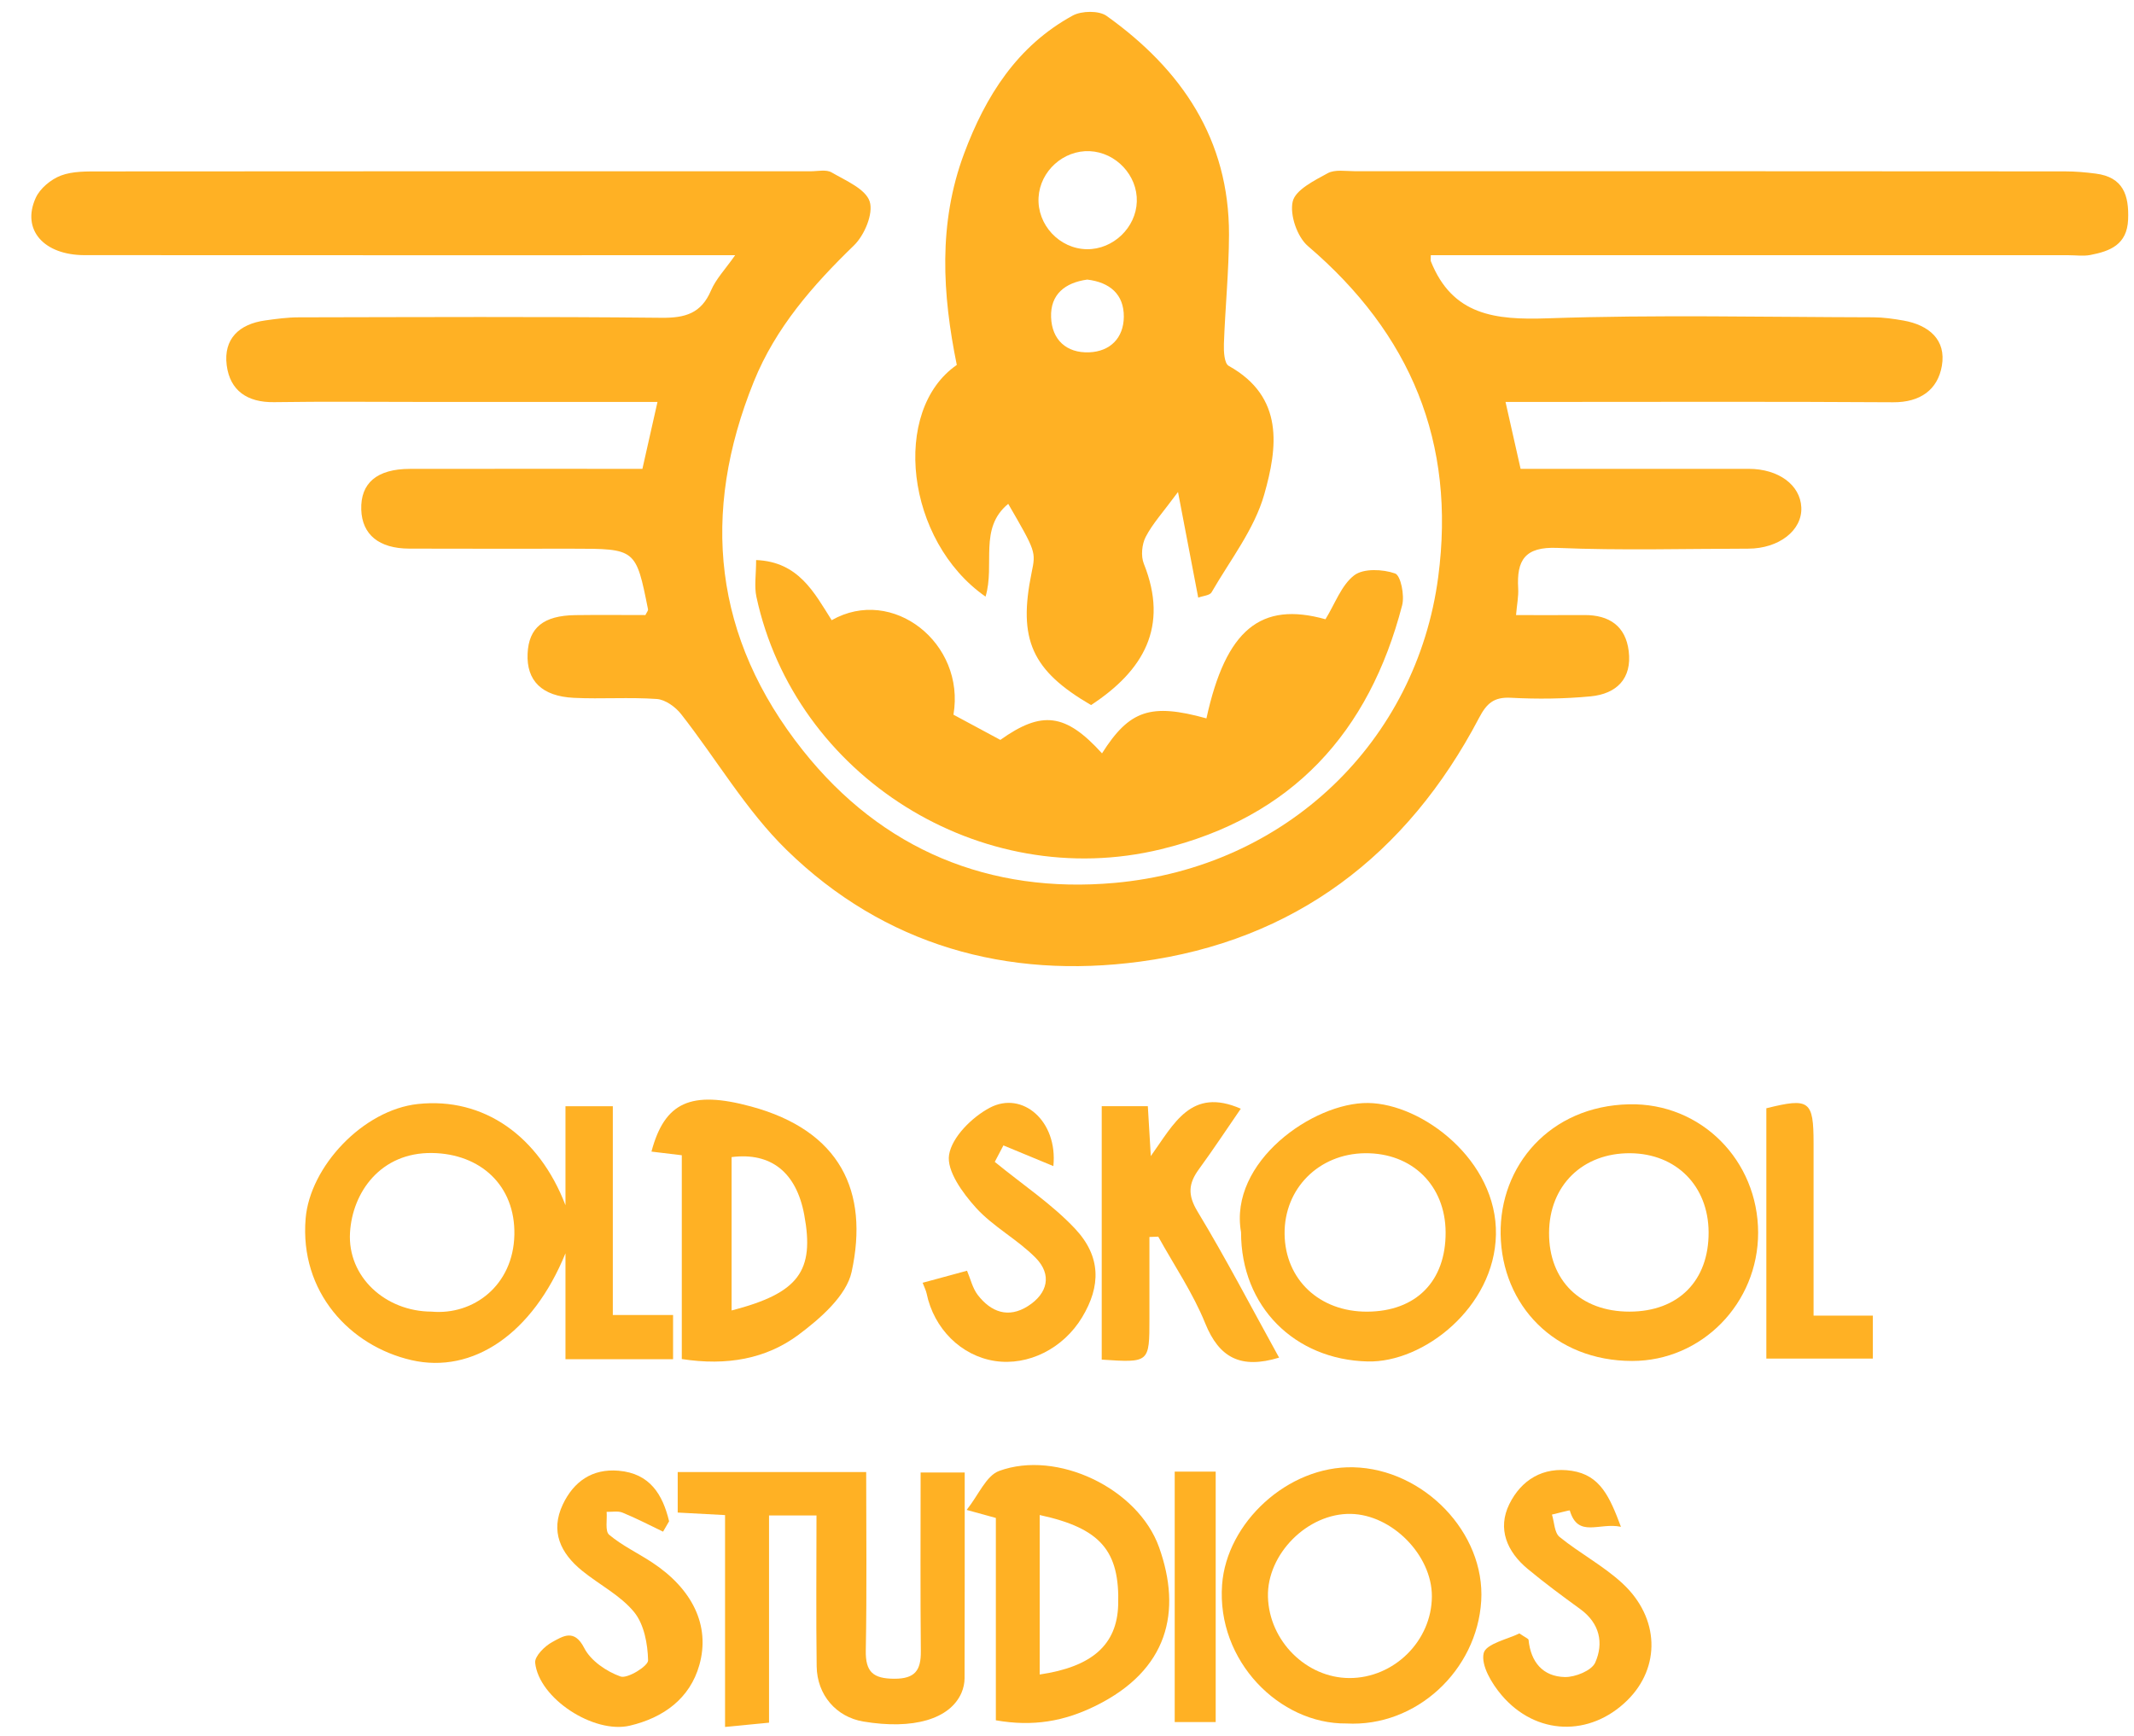 <?xml version="1.0" encoding="UTF-8"?>
<svg width="59px" height="48px" viewBox="0 0 59 48" version="1.1" xmlns="http://www.w3.org/2000/svg" xmlns:xlink="http://www.w3.org/1999/xlink">
    <!-- Generator: Sketch 60.1 (88133) - https://sketch.com -->
    <title>oldschool</title>
    <desc>Created with Sketch.</desc>
    <g id="design" stroke="none" stroke-width="1" fill="none" fill-rule="evenodd">
        <g id="main" transform="translate(-2007, -256)" fill="#FFB124">
            <g id="oldschool" transform="translate(2007, 256)">
                <path d="M39.558,7.057 L57.197,7.057 C57.396,7.057 57.6,7.087 57.791,7.051 C58.339,6.946 58.808,6.765 58.837,6.074 C58.865,5.401 58.705,4.897 57.94,4.8 C57.661,4.764 57.379,4.739 57.097,4.739 C50.551,4.734 44.004,4.733 37.458,4.734 C37.204,4.734 36.907,4.68 36.707,4.79 C36.336,4.993 35.814,5.251 35.74,5.573 C35.655,5.941 35.864,6.55 36.161,6.804 C39.004,9.233 40.255,12.23 39.763,15.957 C39.166,20.482 35.583,23.985 30.816,24.413 C27.369,24.722 24.391,23.508 22.202,20.755 C19.723,17.638 19.365,14.2 20.843,10.548 C21.443,9.064 22.469,7.891 23.61,6.786 C23.9,6.504 24.152,5.907 24.045,5.573 C23.934,5.226 23.384,4.995 22.993,4.768 C22.844,4.68 22.606,4.736 22.408,4.736 C15.861,4.735 9.315,4.734 2.768,4.74 C2.404,4.741 2.012,4.73 1.683,4.855 C1.407,4.96 1.105,5.21 0.987,5.473 C0.589,6.35 1.207,7.055 2.341,7.055 C8.009,7.059 13.677,7.057 19.345,7.057 L20.325,7.057 C20.051,7.448 19.793,7.715 19.657,8.034 C19.387,8.665 18.947,8.794 18.289,8.787 C14.945,8.752 11.601,8.769 8.257,8.775 C7.949,8.775 7.64,8.817 7.334,8.86 C6.612,8.959 6.175,9.37 6.268,10.1 C6.358,10.801 6.838,11.131 7.576,11.12 C8.964,11.099 10.353,11.114 11.742,11.114 C13.864,11.114 15.986,11.114 18.178,11.114 C18.029,11.775 17.898,12.357 17.761,12.964 C15.577,12.964 13.454,12.961 11.33,12.965 C10.421,12.967 9.964,13.358 9.988,14.093 C10.011,14.781 10.475,15.167 11.313,15.17 C12.815,15.176 14.317,15.172 15.819,15.172 C17.58,15.172 17.581,15.172 17.916,16.847 C17.924,16.883 17.881,16.93 17.844,17.007 C17.205,17.007 16.555,17 15.905,17.009 C15.026,17.021 14.619,17.355 14.587,18.072 C14.553,18.82 14.977,19.253 15.866,19.296 C16.63,19.333 17.399,19.274 18.16,19.328 C18.395,19.345 18.675,19.547 18.83,19.745 C19.81,20.994 20.624,22.405 21.749,23.503 C24.449,26.14 27.845,27.084 31.527,26.589 C35.795,26.015 38.903,23.64 40.892,19.851 C41.101,19.453 41.298,19.269 41.772,19.294 C42.505,19.333 43.247,19.325 43.978,19.255 C44.695,19.186 45.124,18.764 45.03,18.003 C44.945,17.312 44.493,17.004 43.806,17.007 C43.166,17.011 42.525,17.008 41.915,17.008 C41.94,16.711 41.987,16.488 41.974,16.268 C41.93,15.497 42.152,15.112 43.059,15.15 C44.813,15.224 46.572,15.173 48.33,15.171 C49.183,15.171 49.832,14.665 49.802,14.029 C49.773,13.407 49.17,12.965 48.348,12.964 C46.254,12.963 44.16,12.964 42.041,12.964 C41.9,12.338 41.769,11.76 41.624,11.114 L42.65,11.114 C45.88,11.114 49.111,11.102 52.342,11.123 C53.091,11.128 53.574,10.776 53.688,10.116 C53.813,9.395 53.33,8.989 52.63,8.864 C52.355,8.816 52.073,8.775 51.794,8.774 C48.79,8.768 45.784,8.699 42.783,8.802 C41.339,8.852 40.157,8.721 39.56,7.225 C39.551,7.203 39.558,7.175 39.558,7.057 L39.558,7.057 Z" id="Path"></path>
                <path d="M30.06,7.731 C29.444,7.815 29.038,8.141 29.06,8.771 C29.081,9.392 29.482,9.766 30.111,9.742 C30.696,9.72 31.065,9.343 31.071,8.763 C31.077,8.136 30.681,7.805 30.06,7.731 L30.06,7.731 Z M31.43,5.572 C31.452,4.851 30.855,4.213 30.128,4.18 C29.402,4.148 28.757,4.729 28.714,5.456 C28.669,6.214 29.291,6.882 30.052,6.891 C30.776,6.899 31.409,6.294 31.43,5.572 L31.43,5.572 Z M27.248,16.497 C25.038,14.958 24.632,11.349 26.453,10.091 C26.056,8.144 25.933,6.18 26.654,4.249 C27.248,2.657 28.12,1.271 29.659,0.43 C29.904,0.297 30.382,0.288 30.595,0.44 C32.672,1.922 33.986,3.858 33.979,6.49 C33.976,7.497 33.874,8.503 33.838,9.51 C33.831,9.717 33.848,10.048 33.97,10.116 C35.517,10.977 35.319,12.385 34.953,13.673 C34.68,14.635 34.01,15.488 33.497,16.378 C33.448,16.465 33.263,16.475 33.128,16.525 C32.946,15.574 32.772,14.664 32.569,13.604 C32.153,14.168 31.865,14.481 31.676,14.845 C31.57,15.051 31.539,15.375 31.624,15.587 C32.324,17.334 31.613,18.546 30.165,19.496 C28.527,18.541 28.141,17.686 28.522,15.832 C28.641,15.255 28.641,15.255 27.875,13.932 C27.054,14.605 27.515,15.607 27.248,16.497 L27.248,16.497 Z" id="Path"></path>
                <path d="M20.905,15.486 C22.078,15.533 22.51,16.384 22.994,17.149 C24.677,16.191 26.697,17.785 26.361,19.762 C26.801,19.998 27.213,20.22 27.657,20.459 C28.801,19.644 29.459,19.718 30.468,20.831 C31.226,19.634 31.814,19.437 33.355,19.864 C33.894,17.398 34.862,16.625 36.646,17.123 C36.914,16.688 37.086,16.18 37.441,15.908 C37.696,15.713 38.23,15.737 38.571,15.857 C38.727,15.912 38.837,16.462 38.766,16.736 C37.854,20.25 35.73,22.6 32.101,23.482 C27.108,24.696 21.977,21.452 20.913,16.502 C20.85,16.21 20.905,15.893 20.905,15.486" id="Path"></path>
                <path d="M11.931,36.268 C13.084,36.373 14.192,35.549 14.221,34.143 C14.249,32.778 13.281,31.901 11.946,31.882 C10.53,31.862 9.744,32.959 9.677,34.083 C9.605,35.304 10.652,36.263 11.931,36.268 M15.634,33.326 L15.634,30.589 L16.943,30.589 L16.943,36.362 L18.609,36.362 L18.609,37.584 L15.634,37.584 L15.634,34.655 C14.727,36.882 13.072,38 11.375,37.609 C9.674,37.218 8.281,35.723 8.45,33.693 C8.57,32.256 10.039,30.689 11.555,30.527 C13.372,30.332 14.902,31.414 15.634,33.326" id="Path"></path>
                <path d="M26.672,40.717 C26.672,42.645 26.674,44.526 26.668,46.406 C26.668,46.541 26.636,46.684 26.583,46.808 C26.265,47.539 25.247,47.833 23.868,47.602 C23.126,47.478 22.589,46.872 22.579,46.075 C22.56,44.702 22.574,43.328 22.574,41.904 L21.262,41.904 L21.262,47.634 C20.83,47.676 20.483,47.709 20.046,47.752 L20.046,41.894 C19.582,41.869 19.197,41.848 18.737,41.824 L18.737,40.704 L23.948,40.704 C23.948,42.338 23.968,43.988 23.937,45.636 C23.926,46.231 24.139,46.417 24.725,46.419 C25.301,46.421 25.463,46.184 25.459,45.662 C25.443,44.034 25.453,42.406 25.453,40.717 L26.672,40.717 Z" id="Path"></path>
                <path d="M45.052,36.268 C46.401,36.267 47.247,35.417 47.239,34.07 C47.231,32.792 46.346,31.9 45.075,31.888 C43.757,31.877 42.835,32.779 42.828,34.086 C42.82,35.408 43.698,36.269 45.052,36.268 M48.608,34.084 C48.61,36.037 47.051,37.633 45.126,37.632 C42.985,37.632 41.521,36.095 41.489,34.127 C41.458,32.239 42.846,30.583 45.04,30.535 C47.033,30.491 48.606,32.089 48.608,34.084" id="Path"></path>
                <path d="M37.798,36.269 C39.15,36.263 39.975,35.429 39.968,34.074 C39.961,32.776 39.042,31.875 37.739,31.888 C36.461,31.902 35.501,32.866 35.516,34.122 C35.531,35.381 36.48,36.274 37.798,36.269 M34.312,34.073 C33.968,32.128 36.309,30.481 37.824,30.499 C39.321,30.517 41.4,32.086 41.359,34.141 C41.319,36.146 39.36,37.684 37.812,37.646 C35.794,37.597 34.311,36.129 34.312,34.073" id="Path"></path>
                <path d="M37.307,46.4 C38.542,46.403 39.586,45.37 39.588,44.139 C39.591,43.004 38.488,41.883 37.347,41.861 C36.154,41.838 35.023,42.972 35.056,44.157 C35.09,45.374 36.116,46.396 37.307,46.4 M37.224,47.656 C35.379,47.677 33.633,45.929 33.788,43.819 C33.912,42.108 35.601,40.529 37.418,40.572 C39.362,40.619 41.067,42.383 40.952,44.269 C40.835,46.185 39.156,47.763 37.224,47.656" id="Path"></path>
                <path d="M20.227,36.236 C22.081,35.756 22.526,35.151 22.235,33.589 C22.017,32.418 21.319,31.857 20.227,31.995 L20.227,36.236 Z M18.85,37.579 L18.85,31.944 C18.541,31.907 18.278,31.876 18.011,31.843 C18.376,30.478 19.095,30.143 20.763,30.595 C23.23,31.263 24.029,32.943 23.546,35.167 C23.402,35.83 22.678,36.46 22.073,36.911 C21.179,37.576 20.091,37.772 18.85,37.579 L18.85,37.579 Z" id="Path"></path>
                <path d="M28.745,41.892 L28.745,46.302 C30.197,46.089 30.881,45.477 30.915,44.382 C30.962,42.883 30.432,42.258 28.745,41.892 M27.533,47.568 L27.533,41.973 C27.303,41.91 27.086,41.85 26.726,41.751 C27.054,41.34 27.264,40.805 27.624,40.673 C29.221,40.086 31.463,41.15 32.046,42.785 C32.679,44.563 32.3,46.176 30.296,47.166 C29.424,47.597 28.56,47.75 27.533,47.568" id="Path"></path>
                <path d="M35.364,37.54 C34.311,37.86 33.711,37.551 33.323,36.595 C32.985,35.757 32.464,34.992 32.023,34.195 C31.942,34.198 31.861,34.201 31.779,34.204 L31.779,36.46 C31.779,37.683 31.779,37.683 30.46,37.595 L30.46,30.587 L31.735,30.587 C31.76,31.008 31.784,31.41 31.817,31.967 C32.457,31.076 32.927,30.054 34.305,30.657 C33.926,31.207 33.55,31.778 33.147,32.33 C32.86,32.723 32.83,33.038 33.108,33.498 C33.896,34.801 34.599,36.155 35.364,37.54" id="Path"></path>
                <path d="M25.509,35.47 C25.913,35.361 26.312,35.253 26.736,35.137 C26.833,35.364 26.888,35.618 27.031,35.805 C27.396,36.28 27.878,36.462 28.422,36.114 C28.97,35.764 29.09,35.244 28.633,34.78 C28.131,34.271 27.461,33.923 26.984,33.397 C26.616,32.99 26.166,32.373 26.24,31.929 C26.321,31.438 26.877,30.888 27.368,30.629 C28.267,30.156 29.25,30.998 29.123,32.244 C28.666,32.055 28.262,31.887 27.742,31.672 C27.704,31.744 27.591,31.96 27.503,32.127 C28.292,32.772 29.088,33.299 29.722,33.974 C30.446,34.745 30.438,35.564 29.917,36.426 C29.395,37.29 28.429,37.773 27.507,37.633 C26.574,37.49 25.82,36.742 25.618,35.763 C25.601,35.682 25.56,35.605 25.509,35.47" id="Path"></path>
                <path d="M44.815,42.218 C44.213,42.089 43.628,42.541 43.4,41.764 C43.397,41.756 43.079,41.839 42.908,41.88 C42.974,42.09 42.974,42.38 43.117,42.497 C43.677,42.952 44.333,43.297 44.858,43.783 C45.89,44.739 45.914,46.107 44.991,47.016 C43.961,48.03 42.467,47.993 41.515,46.872 C41.243,46.553 40.942,46.049 41.02,45.712 C41.08,45.451 41.707,45.318 42.008,45.166 C42.176,45.282 42.258,45.31 42.261,45.345 C42.322,45.957 42.656,46.359 43.265,46.372 C43.552,46.378 44.005,46.194 44.103,45.974 C44.344,45.435 44.23,44.887 43.694,44.496 C43.198,44.136 42.705,43.771 42.234,43.38 C41.663,42.905 41.394,42.271 41.729,41.591 C42.057,40.926 42.657,40.546 43.458,40.67 C44.244,40.791 44.505,41.39 44.815,42.218" id="Path"></path>
                <path d="M18.332,42.352 C17.96,42.173 17.593,41.982 17.212,41.826 C17.084,41.773 16.92,41.809 16.772,41.804 C16.79,42.022 16.723,42.339 16.842,42.438 C17.199,42.738 17.635,42.943 18.028,43.202 C19.128,43.925 19.647,44.937 19.335,46.041 C19.075,46.963 18.348,47.497 17.411,47.717 C16.418,47.949 14.899,46.966 14.796,45.977 C14.778,45.799 15.059,45.517 15.268,45.405 C15.555,45.25 15.875,45.023 16.153,45.57 C16.331,45.921 16.768,46.22 17.156,46.357 C17.347,46.425 17.922,46.068 17.918,45.912 C17.908,45.457 17.808,44.914 17.532,44.576 C17.154,44.114 16.572,43.821 16.095,43.434 C15.498,42.95 15.208,42.345 15.561,41.599 C15.86,40.969 16.371,40.604 17.102,40.667 C17.97,40.741 18.322,41.326 18.499,42.065 C18.443,42.161 18.388,42.256 18.332,42.352" id="Path"></path>
                <path d="M50.141,36.378 L51.78,36.378 L51.78,37.567 L48.835,37.567 L48.835,30.645 C50.027,30.349 50.14,30.43 50.141,31.614 C50.142,33.179 50.141,34.744 50.141,36.378" id="Path"></path>
                <polygon id="Path" points="32.478 47.617 33.611 47.617 33.611 40.692 32.478 40.692"></polygon>
            </g>
        </g>
    </g>
</svg>